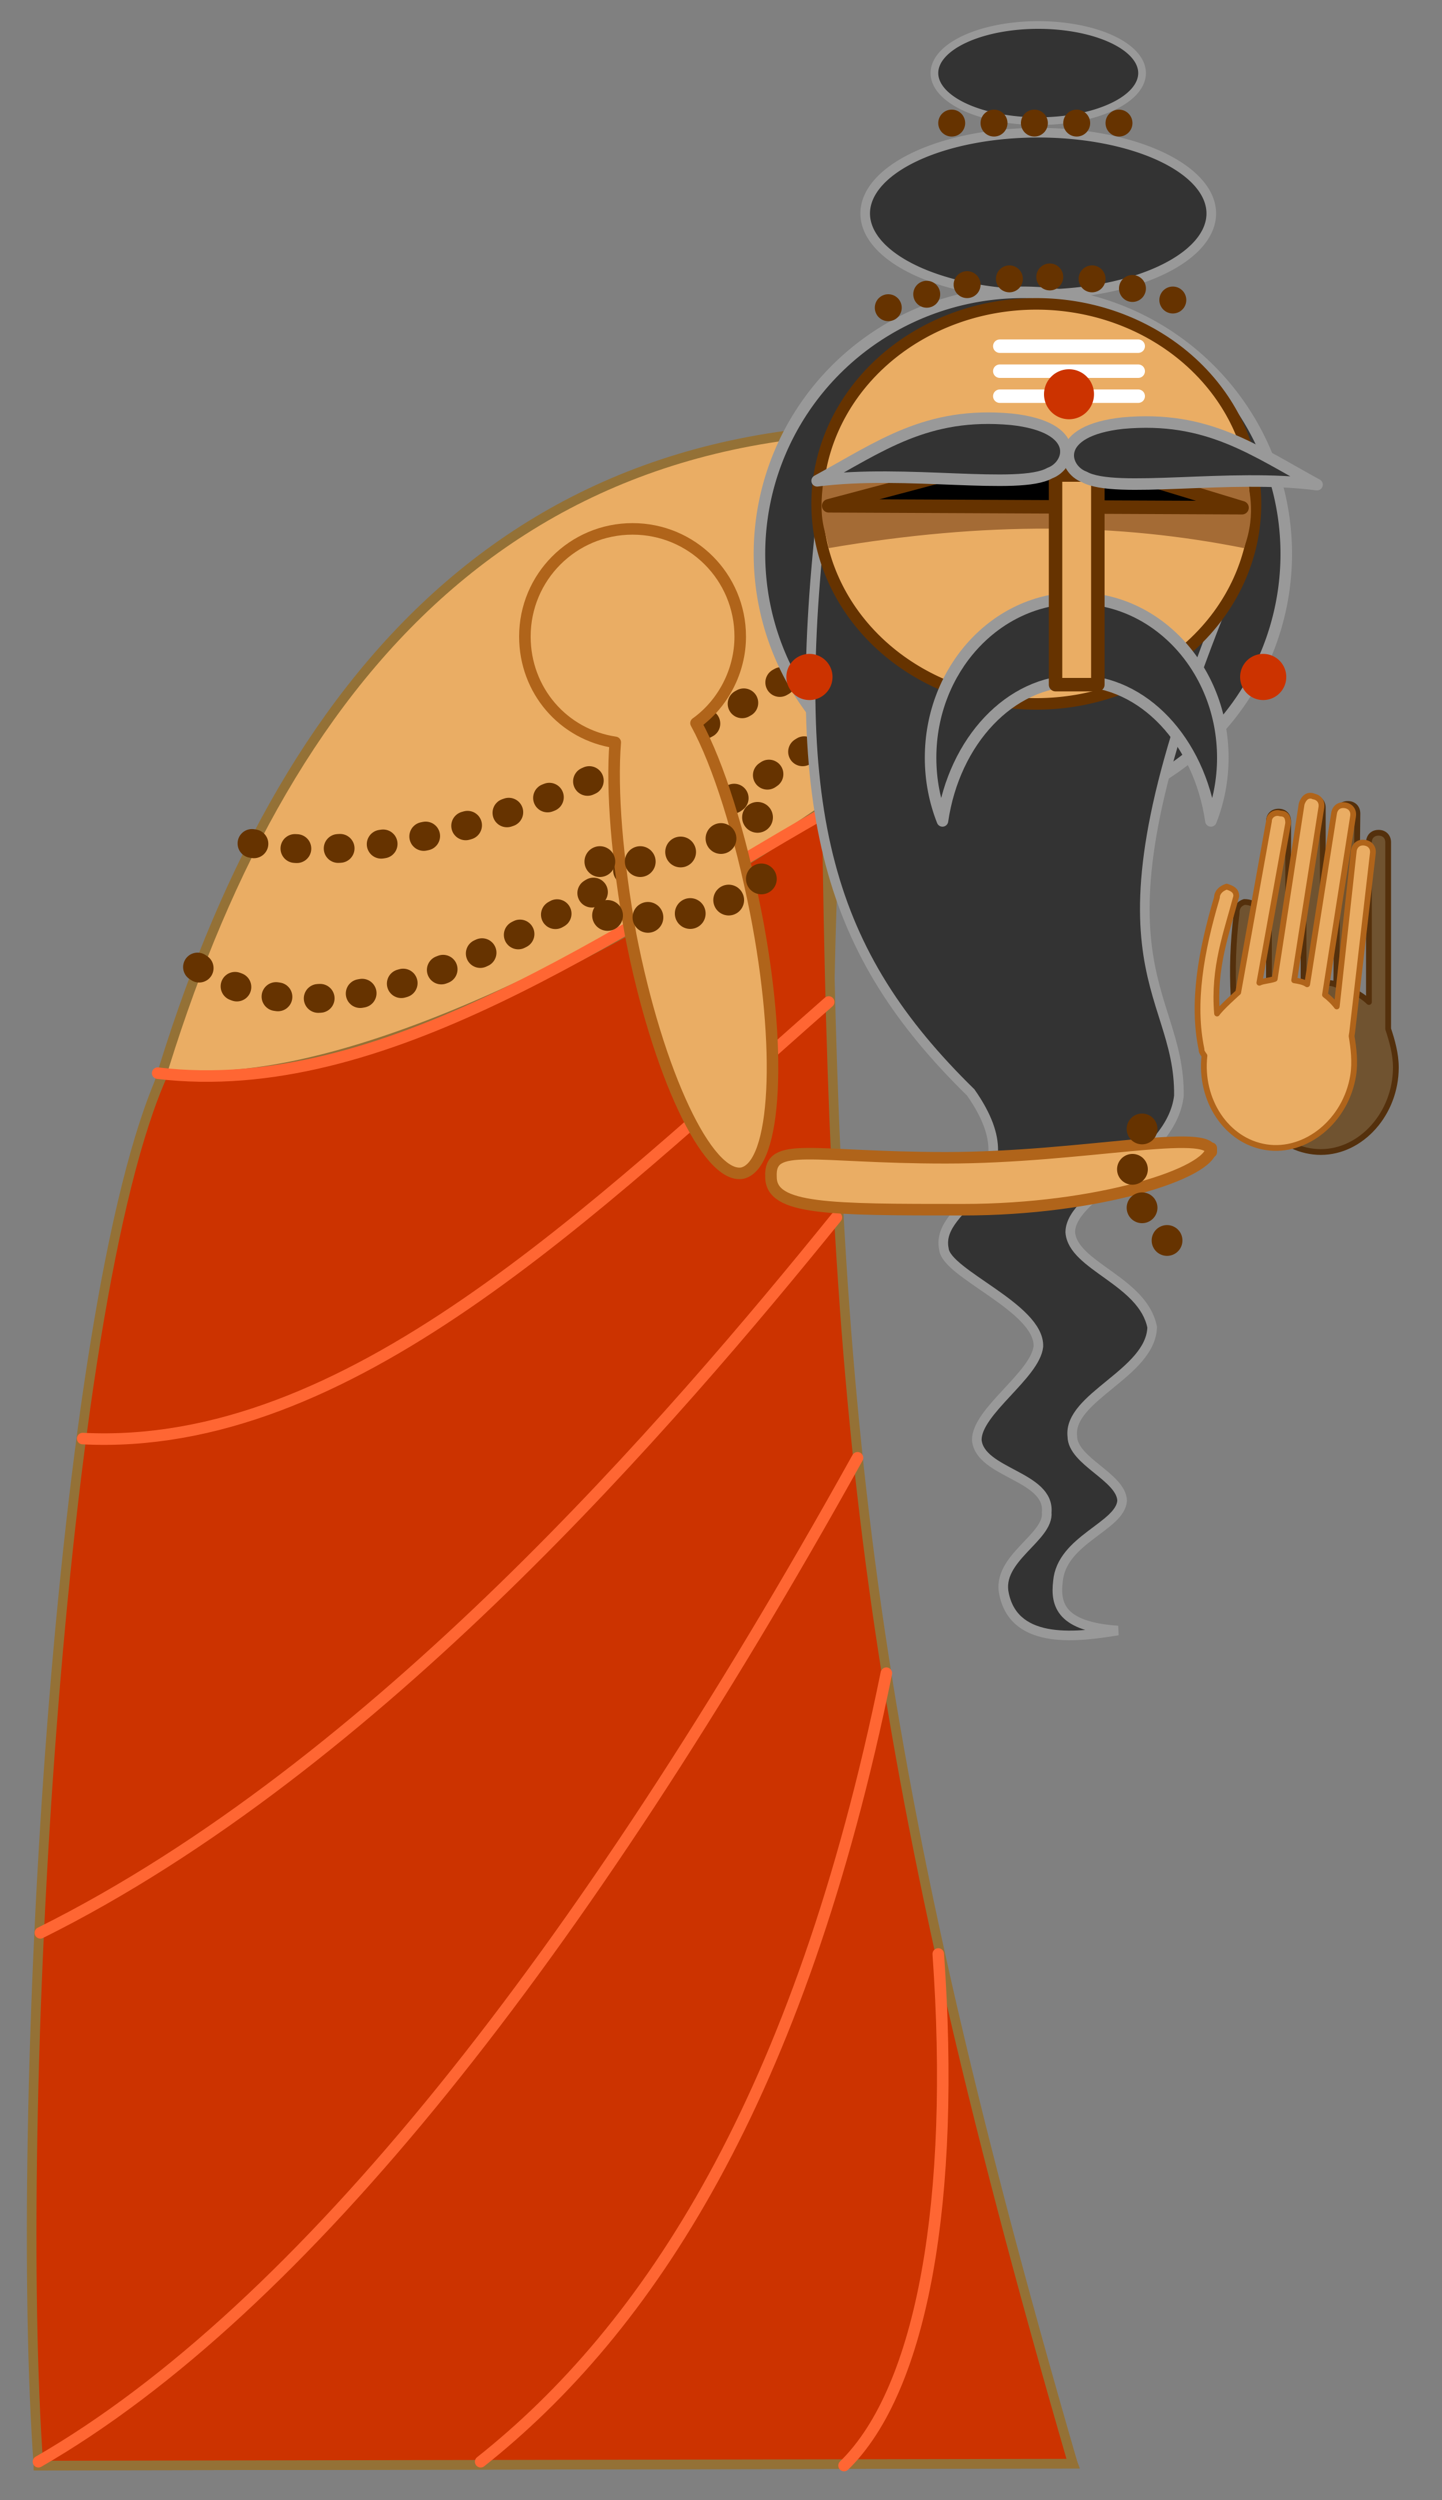 <?xml version="1.0" encoding="UTF-8" standalone="no"?>
<!-- Created with Inkscape (http://www.inkscape.org/) -->
<svg
   xmlns:dc="http://purl.org/dc/elements/1.1/"
   xmlns:cc="http://creativecommons.org/ns#"
   xmlns:rdf="http://www.w3.org/1999/02/22-rdf-syntax-ns#"
   xmlns:svg="http://www.w3.org/2000/svg"
   xmlns="http://www.w3.org/2000/svg"
   xmlns:sodipodi="http://sodipodi.sourceforge.net/DTD/sodipodi-0.dtd"
   xmlns:inkscape="http://www.inkscape.org/namespaces/inkscape"
   width="750"
   height="1300"
   id="rishi_praying"
   sodipodi:version="0.32"
   inkscape:version="0.46"
   version="1.0"
   sodipodi:docname="rishi_praying.svg"
   inkscape:output_extension="org.inkscape.output.svg.inkscape"
   style="display:inline">
  <rect width="100%" height="100%" fill="#808080" stroke="none"/>
  <defs
     id="defs3376">
    <inkscape:perspective
       sodipodi:type="inkscape:persp3d"
       inkscape:vp_x="0 : 650 : 1"
       inkscape:vp_y="0 : 1000 : 0"
       inkscape:vp_z="750 : 650 : 1"
       inkscape:persp3d-origin="375 : 433.33333 : 1"
       id="perspective2403" />
  </defs>
  <sodipodi:namedview
     id="base"
     pagecolor="#ffffff"
     bordercolor="#000000"
     borderopacity="1"
     gridtolerance="10000"
     guidetolerance="5"
     objecttolerance="10000"
     inkscape:pageopacity="0.0"
     inkscape:pageshadow="2"
     inkscape:zoom="0.7"
     inkscape:cx="298.15432"
     inkscape:cy="648.41391"
     inkscape:document-units="px"
     inkscape:current-layer="rishi_praying"
     showgrid="true"
     inkscape:snap-guide="false"
     inkscape:snap-global="true"
     inkscape:snap-intersection-grid-guide="false"
     inkscape:snap-nodes="false"
     inkscape:window-width="1916"
     inkscape:window-height="1156"
     inkscape:window-x="0"
     inkscape:window-y="0"
     showguides="true"
     inkscape:guide-bbox="true"
     borderlayer="true"
     guidecolor="#0bff00"
     guideopacity="0.498">
    <inkscape:grid
       type="xygrid"
       id="grid4041"
       visible="true"
       enabled="true"
       dotted="false"
       color="#6c6c6c"
       opacity="0.125" />
  </sodipodi:namedview>
  <g
     inkscape:groupmode="layer"
     id="body"
     inkscape:label="body"
     style="opacity:1">
    <path
       style="fill:#eaad64;fill-rule:evenodd;stroke:#947136;stroke-width:5;stroke-linecap:butt;stroke-linejoin:miter;stroke-miterlimit:4;stroke-dasharray:none;stroke-opacity:1"
       d="M 20,1282 L 558,1281 C 462,1032 397,734 450,223 C 2,239 19,922 20,1282 L 20,1282 z"
       id="body_proper"
       sodipodi:nodetypes="cccc" />
  </g>
  <g
     inkscape:groupmode="layer"
     id="boddy_addons"
     inkscape:label="boddy_addons"
     style="opacity:1;display:inline">
    <path
       style="fill:none;fill-rule:evenodd;stroke:#663300;stroke-width:15;stroke-linecap:round;stroke-linejoin:miter;stroke-miterlimit:4;stroke-dasharray:1, 21.5;stroke-dashoffset:0;stroke-opacity:1"
       d="M 131.071,438.571 C 227.739,456.44 348.015,388.337 421.429,345.714"
       id="collar_1"
       sodipodi:nodetypes="cc" />
    <path
       style="fill:none;fill-rule:evenodd;stroke:#663300;stroke-width:15;stroke-linecap:round;stroke-linejoin:round;marker-start:none;stroke-miterlimit:4;stroke-dasharray:1, 21;stroke-dashoffset:0;stroke-opacity:1"
       d="M 102.74,502.831 C 205.841,572.146 385.484,401.262 438.104,379.466"
       id="collar_2"
       sodipodi:nodetypes="cc" />
  </g>
  <g
     inkscape:groupmode="layer"
     id="clothes"
     inkscape:label="clothes"
     style="opacity:1;display:inline">
    <path
       style="opacity:1;fill:#cc3300;fill-rule:evenodd;stroke:#947136;stroke-width:5;stroke-linecap:butt;stroke-linejoin:miter;stroke-miterlimit:4;stroke-dasharray:none;stroke-opacity:1;display:inline"
       d="M 20,1282 L 558,1281 C 448,902 434,728 430,420 C 308,503 169,570 85,558 C 30,679 7,1101 20,1282 L 20,1282 z"
       id="clothes_main"
       sodipodi:nodetypes="cccccc" />
    <path
       style="fill:none;fill-rule:evenodd;stroke:#ff6633;stroke-width:6;stroke-linecap:round;stroke-linejoin:miter;stroke-miterlimit:4;stroke-dasharray:none;stroke-opacity:1"
       d="M 82,558 C 199,572 319,485 428,423"
       id="cloth_fold_1"
       sodipodi:nodetypes="cc" />
    <path
       style="fill:none;fill-rule:evenodd;stroke:#ff6633;stroke-width:6;stroke-linecap:round;stroke-linejoin:miter;stroke-miterlimit:4;stroke-dasharray:none;stroke-opacity:1"
       d="M 431,521 C 307,630 181,755 43,748"
       id="cloth_fold_2"
       sodipodi:nodetypes="cc" />
    <path
       style="fill:none;fill-rule:evenodd;stroke:#ff6633;stroke-width:6;stroke-linecap:round;stroke-linejoin:miter;stroke-miterlimit:4;stroke-dasharray:none;stroke-opacity:1"
       d="M 21,1005 C 196,918 350,738 435,633"
       id="cloth_fold_3"
       sodipodi:nodetypes="cc" />
    <path
       style="fill:none;fill-rule:evenodd;stroke:#ff6633;stroke-width:6;stroke-linecap:round;stroke-linejoin:miter;stroke-miterlimit:4;stroke-dasharray:none;stroke-opacity:1"
       d="M 20,1280 C 157,1201 302,1017 446,758"
       id="cloth_fold_4"
       sodipodi:nodetypes="cc" />
    <path
       style="fill:none;fill-rule:evenodd;stroke:#ff6633;stroke-width:6;stroke-linecap:round;stroke-linejoin:miter;stroke-miterlimit:4;stroke-dasharray:none;stroke-opacity:1"
       d="M 461,870 C 416,1091 337,1211 250,1280"
       id="cloth_fold_5"
       sodipodi:nodetypes="cc" />
    <path
       style="fill:none;fill-rule:evenodd;stroke:#ff6633;stroke-width:6;stroke-linecap:round;stroke-linejoin:miter;stroke-miterlimit:4;stroke-dasharray:none;stroke-opacity:1"
       d="M 488,1016 C 497,1143 480,1242 439,1282"
       id="cloth_fold_6"
       sodipodi:nodetypes="cc" />
  </g>
  <g
     inkscape:groupmode="layer"
     id="hair"
     inkscape:label="hair"
     style="display:inline">
    <path
       sodipodi:type="arc"
       style="opacity:1;fill:#333333;fill-opacity:1;stroke:#999999;stroke-width:4;stroke-miterlimit:0;stroke-dasharray:none;stroke-opacity:1"
       id="hair_top"
       sodipodi:cx="540"
       sodipodi:cy="38"
       sodipodi:rx="54"
       sodipodi:ry="25"
       d="M 594,38 A 54,25 0 1 1 486,38 A 54,25 0 1 1 594,38 z" />
    <path
       sodipodi:type="arc"
       style="opacity:1;fill:#333333;fill-opacity:1;stroke:#999999;stroke-width:5;stroke-miterlimit:0;stroke-dasharray:none;stroke-opacity:1"
       id="hair_middle"
       sodipodi:cx="540"
       sodipodi:cy="111"
       sodipodi:rx="90"
       sodipodi:ry="42"
       d="M 630,111 A 90,42 0 1 1 450,111 A 90,42 0 1 1 630,111 z" />
    <path
       sodipodi:type="arc"
       style="opacity:1;fill:#333333;fill-opacity:1;stroke:#999999;stroke-width:6;stroke-miterlimit:0;stroke-dasharray:none;stroke-opacity:1;display:inline"
       id="hair_head"
       sodipodi:cx="532"
       sodipodi:cy="288"
       sodipodi:rx="137"
       sodipodi:ry="136"
       d="M 669,288 A 137,136 0 1 1 395,288 A 137,136 0 1 1 669,288 z" />
  </g>
  <g
     inkscape:groupmode="layer"
     id="beard"
     inkscape:label="beard"
     style="display:inline">
    <path
       style="opacity:1;fill:#333333;fill-rule:evenodd;stroke:#999999;stroke-width:5;stroke-linecap:butt;stroke-linejoin:miter;stroke-miterlimit:4;stroke-dasharray:none;stroke-opacity:1"
       d="M 427.356,266.95 C 409.839,424.003 431.117,495.726 504.882,568.026 C 539.486,617.28 485.947,625.226 490.934,649.472 C 492.315,662.414 540.745,680.012 540.074,700.092 C 538.5,715.024 507.743,734.016 508.045,748.875 C 509.806,766.099 546.078,767.369 544.411,786.373 C 545.652,799.53 517.975,810.371 522.249,828.973 C 527.972,856.007 561.943,850.946 581.429,847.809 C 551.958,845.81 548.76,834.578 550.248,822.259 C 552.116,800.509 582.677,793.748 583.634,780.302 C 583.183,767.944 557.865,759.843 557.727,746.855 C 555.442,726.403 598.516,714.025 599.255,690.102 C 594.481,665.924 557.841,658.339 556.655,640.666 C 556.841,620.304 609.258,603.381 613.163,569.782 C 613.849,511.726 559.598,502.364 637.529,310.581 L 427.356,266.95 z"
       id="beard_proper"
       sodipodi:nodetypes="cccccccccccccccc" />
  </g>
  <g
     inkscape:groupmode="layer"
     id="arms"
     inkscape:label="arms"
     style="opacity:1;display:inline">
    <path
       style="opacity:1;fill:#eaad64;fill-opacity:1;stroke:#b0641a;stroke-width:6;stroke-linecap:round;stroke-linejoin:round;stroke-miterlimit:4;stroke-dasharray:none;stroke-opacity:1"
       d="M 329,275 C 298,275 273,300 273,331 C 273,359 293,382 320,386 C 318,411 321,447 328,486 C 342,558 368,613 386,610 C 404,606 407,545 393,474 C 385,434 374,398 362,376 C 376,366 385,349 385,331 C 385,300 360,275 329,275 z"
       id="arm_left_a"
       inkscape:transform-center-x="-7"
       inkscape:transform-center-y="112" />
    <path
       style="fill:#eaad64;fill-opacity:1;stroke:#b0641a;stroke-width:6;stroke-linecap:round;stroke-linejoin:round;stroke-miterlimit:4;stroke-opacity:1"
       d="M 630,597 C 630,610 571,629 501,629 C 431,629 401,629 401,612 C 400,593 422,602 492,602 C 563,602 630,586 630,599 L 630,597 z"
       id="arm_left_b"
       sodipodi:nodetypes="csssc" />
    <path
       style="opacity:1;fill:#705330;fill-opacity:1;stroke:#54300c;stroke-width:3;stroke-linecap:round;stroke-linejoin:round;stroke-miterlimit:4;stroke-dasharray:none;stroke-opacity:1"
       d="M 683,415 C 680,415 678,417 678,420 L 678,512 C 675,513 672,514 670,515 L 670,427 C 670,424 668,422 665,422 C 662,422 660,424 660,427 L 660,522 C 660,522 660,528 660,523 C 656,526 653,531 651,535 L 653.162,472.99 C 653.162,469.99 650.162,468.99 647.162,468.99 C 644.162,469.99 643.162,471.99 643.162,474.99 C 639.324,506.111 641.822,530.895 646,554 C 646,555 647,556 648,557 C 649,580 666,599 687,599 C 708,599 726,579 726,555 C 726,548 724,541 722,535 C 722,534 722,533 722,533 L 722,438 C 722,435 720,433 717,433 C 714,433 712,435 712,438 L 712,521 C 710,519 707,517 705,515.969 L 706.01,423.01 C 706.01,420.01 704.01,418.01 701.01,418.01 C 698.01,418.01 696.01,420.01 696.01,423.01 L 695,512 C 693,511 690,511 688,511 L 688,420 C 688,417 686,415 683,415 z"
       id="arm_right_c"
       inkscape:transform-center-x="11"
       inkscape:transform-center-y="-100"
       sodipodi:nodetypes="cccccscccccccccsscccsccccsccccc" />
    <path
       inkscape:transform-center-y="-45"
       id="arm_left_c"
       d="M 683,414 C 680,413 678,415 677,418 L 663,509 C 660,510 657,510 655,511 L 670,428 C 670,425 669,423 666,423 C 663,422 660,424 660,427 L 644,516 C 644,516 635,524 633,527 C 631,503 638,485 643,466 C 643,463 641,462 638,461 C 635,462 633,464 632.941,466.674 C 624.617,494.703 619.866,521.66 624.941,545.669 C 624.786,546.657 625.618,547.8 626.451,548.943 C 623.864,571.819 637.705,593.231 658.45,596.494 C 679.195,599.758 700.084,582.798 703.814,559.09 C 704.902,552.175 704.014,544.949 702.971,538.711 C 703.126,537.723 703.281,536.735 703.281,536.735 L 714.005,443.9 C 714.471,440.936 712.806,438.65 709.842,438.183 C 706.879,437.717 704.592,439.382 704.126,442.346 L 695.268,523.327 C 693.603,521.04 690.95,518.599 689.135,517.269 L 703.738,424.442 C 704.204,421.478 702.54,419.192 699.576,418.726 C 696.612,418.259 694.326,419.924 693.86,422.888 L 679.873,511.794 C 678.053,510.496 675.089,510.029 673.114,509.719 L 687.256,419.824 C 687.722,416.861 686.057,414.574 683.093,414.108 L 683,414 z"
       style="opacity:1;fill:#eaad64;fill-opacity:1;stroke:#b0641a;stroke-width:3;stroke-linecap:round;stroke-linejoin:round;stroke-miterlimit:4;stroke-dasharray:none;stroke-opacity:1"
       inkscape:transform-center-x="-3"
       sodipodi:nodetypes="cccccsccccccccsscccsccccscccccc" />
  </g>
  <g
     inkscape:groupmode="layer"
     id="arms_addons"
     inkscape:label="arms_addons"
     style="opacity:1;display:inline">
    <path
       sodipodi:type="arc"
       style="opacity:1;fill:#663300;fill-opacity:1;stroke:none;stroke-width:3;stroke-linecap:round;stroke-linejoin:round;stroke-miterlimit:4;stroke-dasharray:none;stroke-opacity:1"
       id="arms_dot_1"
       sodipodi:cx="312"
       sodipodi:cy="448"
       sodipodi:rx="8"
       sodipodi:ry="8"
       d="M 320,448 A 8,8 0 1 1 304,448 A 8,8 0 1 1 320,448 z" />
    <path
       sodipodi:type="arc"
       style="opacity:1;fill:#663300;fill-opacity:1;stroke:none;stroke-width:3;stroke-linecap:round;stroke-linejoin:round;stroke-miterlimit:4;stroke-dasharray:none;stroke-opacity:1"
       id="arms_dot_2"
       sodipodi:cx="333"
       sodipodi:cy="448"
       sodipodi:rx="8"
       sodipodi:ry="8"
       d="M 341,448 A 8,8 0 1 1 325,448 A 8,8 0 1 1 341,448 z" />
    <path
       sodipodi:type="arc"
       style="opacity:1;fill:#663300;fill-opacity:1;stroke:none;stroke-width:3;stroke-linecap:round;stroke-linejoin:round;stroke-miterlimit:4;stroke-dasharray:none;stroke-opacity:1"
       id="arms_dot_3"
       sodipodi:cx="354"
       sodipodi:cy="443"
       sodipodi:rx="8"
       sodipodi:ry="8"
       d="M 362,443 A 8,8 0 1 1 346,443 A 8,8 0 1 1 362,443 z" />
    <path
       sodipodi:type="arc"
       style="opacity:1;fill:#663300;fill-opacity:1;stroke:none;stroke-width:3;stroke-linecap:round;stroke-linejoin:round;stroke-miterlimit:4;stroke-dasharray:none;stroke-opacity:1"
       id="arms_dot_4"
       sodipodi:cx="375"
       sodipodi:cy="436"
       sodipodi:rx="8"
       sodipodi:ry="8"
       d="M 383,436 A 8,8 0 1 1 367,436 A 8,8 0 1 1 383,436 z" />
    <path
       sodipodi:type="arc"
       style="opacity:1;fill:#663300;fill-opacity:1;stroke:none;stroke-width:3;stroke-linecap:round;stroke-linejoin:round;stroke-miterlimit:4;stroke-dasharray:none;stroke-opacity:1"
       id="arms_dot_5"
       sodipodi:cx="394"
       sodipodi:cy="425"
       sodipodi:rx="8"
       sodipodi:ry="8"
       d="M 402,425 A 8,8 0 1 1 386,425 A 8,8 0 1 1 402,425 z" />
    <path
       sodipodi:type="arc"
       style="opacity:1;fill:#663300;fill-opacity:1;stroke:none;stroke-width:3;stroke-linecap:round;stroke-linejoin:round;stroke-miterlimit:4;stroke-dasharray:none;stroke-opacity:1"
       id="arms_dot_6"
       sodipodi:cx="316"
       sodipodi:cy="476"
       sodipodi:rx="8"
       sodipodi:ry="8"
       d="M 324,476 A 8,8 0 1 1 308,476 A 8,8 0 1 1 324,476 z" />
    <path
       sodipodi:type="arc"
       style="opacity:1;fill:#663300;fill-opacity:1;stroke:none;stroke-width:3;stroke-linecap:round;stroke-linejoin:round;stroke-miterlimit:4;stroke-dasharray:none;stroke-opacity:1"
       id="arms_dot_7"
       sodipodi:cx="337"
       sodipodi:cy="477"
       sodipodi:rx="8"
       sodipodi:ry="8"
       d="M 345,477 A 8,8 0 1 1 329,477 A 8,8 0 1 1 345,477 z" />
    <path
       sodipodi:type="arc"
       style="opacity:1;fill:#663300;fill-opacity:1;stroke:none;stroke-width:3;stroke-linecap:round;stroke-linejoin:round;stroke-miterlimit:4;stroke-dasharray:none;stroke-opacity:1"
       id="arms_dot_8"
       sodipodi:cx="359"
       sodipodi:cy="475"
       sodipodi:rx="8"
       sodipodi:ry="8"
       d="M 367,475 A 8,8 0 1 1 351,475 A 8,8 0 1 1 367,475 z" />
    <path
       sodipodi:type="arc"
       style="opacity:1;fill:#663300;fill-opacity:1;stroke:none;stroke-width:3;stroke-linecap:round;stroke-linejoin:round;stroke-miterlimit:4;stroke-dasharray:none;stroke-opacity:1"
       id="arms_dot_9"
       sodipodi:cx="379"
       sodipodi:cy="468"
       sodipodi:rx="8"
       sodipodi:ry="8"
       d="M 387,468 A 8,8 0 1 1 371,468 A 8,8 0 1 1 387,468 z" />
    <path
       sodipodi:type="arc"
       style="opacity:1;fill:#663300;fill-opacity:1;stroke:none;stroke-width:3;stroke-linecap:round;stroke-linejoin:round;stroke-miterlimit:4;stroke-dasharray:none;stroke-opacity:1"
       id="arms_dot_10"
       sodipodi:cx="396"
       sodipodi:cy="457"
       sodipodi:rx="8"
       sodipodi:ry="8"
       d="M 404,457 A 8,8 0 1 1 388,457 A 8,8 0 1 1 404,457 z" />
    <path
       sodipodi:type="arc"
       style="opacity:1;fill:#663300;fill-opacity:1;stroke:none;stroke-width:3;stroke-linecap:round;stroke-linejoin:round;stroke-miterlimit:4;stroke-dasharray:none;stroke-opacity:1"
       id="arms_dot_11"
       sodipodi:cx="594"
       sodipodi:cy="587"
       sodipodi:rx="8"
       sodipodi:ry="8"
       d="M 602,587 A 8,8 0 1 1 586,587 A 8,8 0 1 1 602,587 z" />
    <path
       sodipodi:type="arc"
       style="opacity:1;fill:#663300;fill-opacity:1;stroke:none;stroke-width:3;stroke-linecap:round;stroke-linejoin:round;stroke-miterlimit:4;stroke-dasharray:none;stroke-opacity:1"
       id="arms_dot_12"
       sodipodi:cx="589"
       sodipodi:cy="608"
       sodipodi:rx="8"
       sodipodi:ry="8"
       d="M 597,608 A 8,8 0 1 1 581,608 A 8,8 0 1 1 597,608 z" />
    <path
       sodipodi:type="arc"
       style="opacity:1;fill:#663300;fill-opacity:1;stroke:none;stroke-width:3;stroke-linecap:round;stroke-linejoin:round;stroke-miterlimit:4;stroke-dasharray:none;stroke-opacity:1"
       id="arms_dot_13"
       sodipodi:cx="594"
       sodipodi:cy="628"
       sodipodi:rx="8"
       sodipodi:ry="8"
       d="M 602,628 A 8,8 0 1 1 586,628 A 8,8 0 1 1 602,628 z" />
    <path
       sodipodi:type="arc"
       style="opacity:1;fill:#663300;fill-opacity:1;stroke:none;stroke-width:3;stroke-linecap:round;stroke-linejoin:round;stroke-miterlimit:4;stroke-dasharray:none;stroke-opacity:1"
       id="arms_dot_14"
       sodipodi:cx="607"
       sodipodi:cy="645"
       sodipodi:rx="8"
       sodipodi:ry="8"
       d="M 615,645 A 8,8 0 1 1 599,645 A 8,8 0 1 1 615,645 z" />
  </g>
  <g
     inkscape:groupmode="layer"
     id="earings"
     inkscape:label="earings"
     style="opacity:1;display:inline">
    <path
       sodipodi:type="arc"
       style="opacity:1;fill:#cc3300;fill-opacity:1;stroke:none;stroke-width:5;stroke-miterlimit:4;stroke-dasharray:none;stroke-opacity:1"
       id="earing_left"
       sodipodi:cx="421"
       sodipodi:cy="352"
       sodipodi:rx="12"
       sodipodi:ry="12"
       d="M 433,352 A 12,12 0 1 1 409,352 A 12,12 0 1 1 433,352 z" />
    <path
       d="M 669,352 A 12,12 0 1 1 645,352 A 12,12 0 1 1 669,352 z"
       sodipodi:ry="12"
       sodipodi:rx="12"
       sodipodi:cy="352"
       sodipodi:cx="657"
       id="earing_right"
       style="opacity:1;fill:#cc3300;fill-opacity:1;stroke:none;stroke-width:5;stroke-miterlimit:4;stroke-dasharray:none;stroke-opacity:1"
       sodipodi:type="arc" />
  </g>
  <g
     inkscape:groupmode="layer"
     id="face"
     inkscape:label="face"
     style="display:inline">
    <path
       sodipodi:type="arc"
       style="opacity:1;fill:#eaad64;fill-opacity:1;stroke:#663300;stroke-width:6;stroke-miterlimit:4;stroke-dasharray:none;stroke-opacity:1"
       id="face_proper"
       sodipodi:cx="539"
       sodipodi:cy="262"
       sodipodi:rx="114"
       sodipodi:ry="104"
       d="M 653,262 A 114,104 0 1 1 425,262 A 114,104 0 1 1 653,262 z" />
  </g>
  <g
     inkscape:groupmode="layer"
     id="mustache"
     inkscape:label="mustache"
     style="opacity:1;display:inline">
    <path
       style="opacity:1;fill:#333333;fill-opacity:1;stroke:#999999;stroke-width:6;stroke-linecap:butt;stroke-linejoin:round;stroke-miterlimit:4;stroke-dasharray:none;stroke-opacity:1"
       d="M 560,311 C 518.048,311 484,348.184 484,394 C 484,405.662 486.207,416.772 490.188,426.844 C 496.255,385.42 525.209,354 560,354 C 594.791,354 623.745,385.42 629.812,426.844 C 633.793,416.772 636,405.662 636,394 C 636,348.184 601.952,311 560,311 z"
       id="mustache_proper" />
  </g>
  <g
     inkscape:groupmode="layer"
     id="eyes"
     inkscape:label="eyes"
     style="opacity:1;display:inline">
    <path
       style="opacity:1;fill:#a46b35;fill-opacity:1;stroke:none;stroke-width:6;stroke-linecap:butt;stroke-linejoin:round;stroke-miterlimit:4;stroke-opacity:1"
       d="M 429,245 L 648,245 C 649,253 654,266 647,285 C 582,272 513,271 431,285 C 429,274 425,270 429,245 L 429,245 z"
       id="eyebrow_shadow"
       sodipodi:nodetypes="cccccc" />
    <path
       style="fill:#000000;fill-opacity:1;stroke:#663300;stroke-width:7;stroke-linecap:butt;stroke-linejoin:round;stroke-miterlimit:4;stroke-dasharray:none;stroke-opacity:1"
       d="M 431,263 L 544,233 L 646,264 L 431,263 L 431,263 z"
       id="eyes_proper"
       sodipodi:nodetypes="cccc" />
  </g>
  <g
     inkscape:groupmode="layer"
     id="nose"
     inkscape:label="nose"
     style="opacity:1;display:inline">
    <rect
       style="opacity:1;fill:#eaad64;fill-opacity:1;stroke:#663300;stroke-width:7;stroke-linecap:butt;stroke-linejoin:round;stroke-miterlimit:4;stroke-dasharray:none;stroke-opacity:1"
       id="nose_proper"
       width="22"
       height="109"
       x="549"
       y="247" />
  </g>
  <g
     inkscape:groupmode="layer"
     id="eyebrows"
     inkscape:label="eyebrows"
     style="opacity:1;display:inline">
    <path
       style="fill:#333333;fill-rule:evenodd;stroke:#999999;stroke-width:6;stroke-linecap:butt;stroke-linejoin:round;stroke-miterlimit:4;stroke-dasharray:none;stroke-opacity:1"
       d="M 425,250 C 471,244 530,255 546,246 C 557,242 563,222 526,218 C 482,214 458,232 425,250 L 425,250 z"
       id="eyebrow_left"
       sodipodi:nodetypes="cccc" />
    <path
       sodipodi:nodetypes="cccc"
       id="eyebrow_right"
       d="M 685,252 C 640,246 580,257 564,248 C 553,244 547,224 584,220 C 628,216 652,234 685,252 L 685,252 z"
       style="fill:#333333;fill-rule:evenodd;stroke:#999999;stroke-width:6;stroke-linecap:butt;stroke-linejoin:round;stroke-miterlimit:4;stroke-dasharray:none;stroke-opacity:1" />
  </g>
  <g
     inkscape:groupmode="layer"
     id="face_painting"
     inkscape:label="face_painting"
     style="opacity:1;display:inline">
    <path
       style="opacity:1;fill:none;fill-rule:evenodd;stroke:#ffffff;stroke-width:7;stroke-linecap:round;stroke-linejoin:miter;stroke-miterlimit:4;stroke-dasharray:none;stroke-opacity:1"
       d="M 520,180 L 592,180"
       id="face_paint_stripe_1" />
    <path
       id="face_paint_stripe_2"
       d="M 520,193 L 592,193"
       style="opacity:1;fill:none;fill-rule:evenodd;stroke:#ffffff;stroke-width:7;stroke-linecap:round;stroke-linejoin:miter;stroke-miterlimit:4;stroke-dasharray:none;stroke-opacity:1" />
    <path
       style="opacity:1;fill:none;fill-rule:evenodd;stroke:#ffffff;stroke-width:7;stroke-linecap:round;stroke-linejoin:miter;stroke-miterlimit:4;stroke-dasharray:none;stroke-opacity:1"
       d="M 520,206 L 592,206"
       id="face_paint_stripe_3" />
    <path
       sodipodi:type="arc"
       style="opacity:1;fill:#cc3300;fill-opacity:1;stroke:none;stroke-width:7;stroke-linecap:round;stroke-linejoin:round;stroke-miterlimit:4;stroke-dasharray:none;stroke-opacity:1"
       id="face_paint_dot"
       sodipodi:cx="556"
       sodipodi:cy="205"
       sodipodi:rx="13"
       sodipodi:ry="13"
       d="M 569,205 A 13,13 0 1 1 543,205 A 13,13 0 1 1 569,205 z" />
  </g>
  <g
     inkscape:groupmode="layer"
     id="hair_addons"
     inkscape:label="hair_addons"
     style="opacity:1;display:inline">
    <path
       sodipodi:type="arc"
       style="opacity:1;fill:#663300;fill-opacity:1;stroke:none;stroke-width:7;stroke-linecap:round;stroke-linejoin:round;stroke-miterlimit:4;stroke-dasharray:none;stroke-opacity:1"
       id="hair_extra_dot_1"
       sodipodi:cx="495"
       sodipodi:cy="64"
       sodipodi:rx="7"
       sodipodi:ry="7"
       d="M 502,64 A 7,7 0 1 1 488,64 A 7,7 0 1 1 502,64 z" />
    <path
       d="M 524,64 A 7,7 0 1 1 510,64 A 7,7 0 1 1 524,64 z"
       sodipodi:ry="7"
       sodipodi:rx="7"
       sodipodi:cy="64"
       sodipodi:cx="517"
       id="hair_extra_dot_2"
       style="opacity:1;fill:#663300;fill-opacity:1;stroke:none;stroke-width:7;stroke-linecap:round;stroke-linejoin:round;stroke-miterlimit:4;stroke-dasharray:none;stroke-opacity:1"
       sodipodi:type="arc" />
    <path
       sodipodi:type="arc"
       style="opacity:1;fill:#663300;fill-opacity:1;stroke:none;stroke-width:7;stroke-linecap:round;stroke-linejoin:round;stroke-miterlimit:4;stroke-dasharray:none;stroke-opacity:1"
       id="hair_extra_dot_3"
       sodipodi:cx="538"
       sodipodi:cy="64"
       sodipodi:rx="7"
       sodipodi:ry="7"
       d="M 545,64 A 7,7 0 1 1 531,64 A 7,7 0 1 1 545,64 z" />
    <path
       d="M 567,64 A 7,7 0 1 1 553,64 A 7,7 0 1 1 567,64 z"
       sodipodi:ry="7"
       sodipodi:rx="7"
       sodipodi:cy="64"
       sodipodi:cx="560"
       id="hair_extra_dot_4"
       style="opacity:1;fill:#663300;fill-opacity:1;stroke:none;stroke-width:7;stroke-linecap:round;stroke-linejoin:round;stroke-miterlimit:4;stroke-dasharray:none;stroke-opacity:1"
       sodipodi:type="arc" />
    <path
       sodipodi:type="arc"
       style="opacity:1;fill:#663300;fill-opacity:1;stroke:none;stroke-width:7;stroke-linecap:round;stroke-linejoin:round;stroke-miterlimit:4;stroke-dasharray:none;stroke-opacity:1"
       id="hair_extra_dot_5"
       sodipodi:cx="582"
       sodipodi:cy="64"
       sodipodi:rx="7"
       sodipodi:ry="7"
       d="M 589,64 A 7,7 0 1 1 575,64 A 7,7 0 1 1 589,64 z" />
    <path
       d="M 469,160 A 7,7 0 1 1 455,160 A 7,7 0 1 1 469,160 z"
       sodipodi:ry="7"
       sodipodi:rx="7"
       sodipodi:cy="160"
       sodipodi:cx="462"
       id="hair_extra_dot_6"
       style="opacity:1;fill:#663300;fill-opacity:1;stroke:none;stroke-width:7;stroke-linecap:round;stroke-linejoin:round;stroke-miterlimit:4;stroke-dasharray:none;stroke-opacity:1"
       sodipodi:type="arc" />
    <path
       sodipodi:type="arc"
       style="opacity:1;fill:#663300;fill-opacity:1;stroke:none;stroke-width:7;stroke-linecap:round;stroke-linejoin:round;stroke-miterlimit:4;stroke-dasharray:none;stroke-opacity:1"
       id="hair_extra_dot_7"
       sodipodi:cx="482"
       sodipodi:cy="153"
       sodipodi:rx="7"
       sodipodi:ry="7"
       d="M 489,153 A 7,7 0 1 1 475,153 A 7,7 0 1 1 489,153 z" />
    <path
       d="M 510,148 A 7,7 0 1 1 496,148 A 7,7 0 1 1 510,148 z"
       sodipodi:ry="7"
       sodipodi:rx="7"
       sodipodi:cy="148"
       sodipodi:cx="503"
       id="hair_extra_dot_8"
       style="opacity:1;fill:#663300;fill-opacity:1;stroke:none;stroke-width:7;stroke-linecap:round;stroke-linejoin:round;stroke-miterlimit:4;stroke-dasharray:none;stroke-opacity:1"
       sodipodi:type="arc" />
    <path
       sodipodi:type="arc"
       style="opacity:1;fill:#663300;fill-opacity:1;stroke:none;stroke-width:7;stroke-linecap:round;stroke-linejoin:round;stroke-miterlimit:4;stroke-dasharray:none;stroke-opacity:1"
       id="hair_extra_dot_9"
       sodipodi:cx="525"
       sodipodi:cy="145"
       sodipodi:rx="7"
       sodipodi:ry="7"
       d="M 532,145 A 7,7 0 1 1 518,145 A 7,7 0 1 1 532,145 z" />
    <path
       d="M 553,144 A 7,7 0 1 1 539,144 A 7,7 0 1 1 553,144 z"
       sodipodi:ry="7"
       sodipodi:rx="7"
       sodipodi:cy="144"
       sodipodi:cx="546"
       id="hair_extra_dot_10"
       style="opacity:1;fill:#663300;fill-opacity:1;stroke:none;stroke-width:7;stroke-linecap:round;stroke-linejoin:round;stroke-miterlimit:4;stroke-dasharray:none;stroke-opacity:1"
       sodipodi:type="arc" />
    <path
       sodipodi:type="arc"
       style="opacity:1;fill:#663300;fill-opacity:1;stroke:none;stroke-width:7;stroke-linecap:round;stroke-linejoin:round;stroke-miterlimit:4;stroke-dasharray:none;stroke-opacity:1"
       id="hair_extra_dot_11"
       sodipodi:cx="568"
       sodipodi:cy="145"
       sodipodi:rx="7"
       sodipodi:ry="7"
       d="M 575,145 A 7,7 0 1 1 561,145 A 7,7 0 1 1 575,145 z" />
    <path
       d="M 596,150 A 7,7 0 1 1 582,150 A 7,7 0 1 1 596,150 z"
       sodipodi:ry="7"
       sodipodi:rx="7"
       sodipodi:cy="150"
       sodipodi:cx="589"
       id="hair_extra_dot_12"
       style="opacity:1;fill:#663300;fill-opacity:1;stroke:none;stroke-width:7;stroke-linecap:round;stroke-linejoin:round;stroke-miterlimit:4;stroke-dasharray:none;stroke-opacity:1"
       sodipodi:type="arc" />
    <path
       sodipodi:type="arc"
       style="opacity:1;fill:#663300;fill-opacity:1;stroke:none;stroke-width:7;stroke-linecap:round;stroke-linejoin:round;stroke-miterlimit:4;stroke-dasharray:none;stroke-opacity:1"
       id="hair_extra_dot_13"
       sodipodi:cx="610"
       sodipodi:cy="156"
       sodipodi:rx="7"
       sodipodi:ry="7"
       d="M 617,156 A 7,7 0 1 1 603,156 A 7,7 0 1 1 617,156 z" />
  </g>
</svg>
